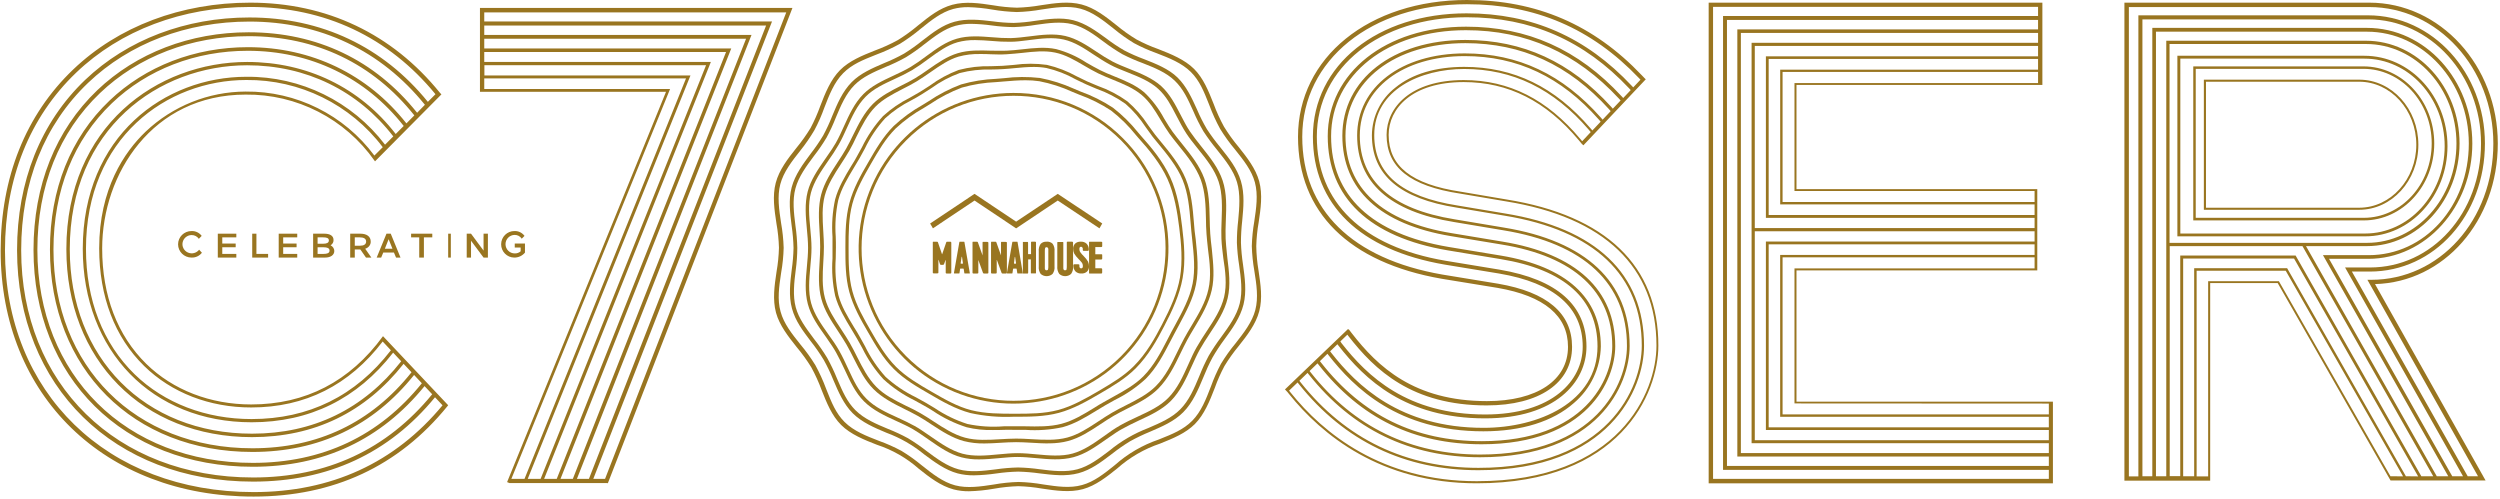 <svg width="641" height="128" viewBox="0 0 641 128" fill="none" xmlns="http://www.w3.org/2000/svg">
<path d="M243.698 61.974H242.858C242.764 61.961 242.672 62.009 242.632 62.093L241.575 65.169C241.56 65.175 241.543 65.175 241.528 65.169L240.48 62.111C240.442 62.019 240.346 61.962 240.244 61.974H239.414C239.353 61.954 239.286 61.954 239.225 61.974C239.183 62.026 239.162 62.091 239.169 62.157V69.852C239.154 69.918 239.176 69.987 239.225 70.036C239.274 70.084 239.345 70.104 239.414 70.091H240.357C240.425 70.097 240.493 70.077 240.546 70.035C240.59 69.984 240.61 69.918 240.603 69.852V66.638C240.603 66.638 240.65 66.638 240.659 66.638L241.018 67.74C241.05 67.852 241.164 67.924 241.282 67.905H241.745C241.914 67.905 242.018 67.85 242.047 67.74L242.433 66.675H242.481V69.889C242.471 69.954 242.494 70.021 242.542 70.068C242.59 70.115 242.658 70.137 242.726 70.127H243.67C243.737 70.137 243.805 70.115 243.853 70.068C243.902 70.021 243.924 69.954 243.915 69.889V62.231C243.921 62.165 243.901 62.099 243.858 62.047C243.814 62.008 243.758 61.982 243.698 61.974Z" fill="#997520"/>
<path fill-rule="evenodd" clip-rule="evenodd" d="M247.041 61.974C247.1 61.954 247.165 61.954 247.225 61.974C247.274 62.037 247.3 62.115 247.298 62.195L248.649 69.95C248.695 70.033 248.649 70.116 248.649 70.116C248.593 70.134 248.532 70.134 248.475 70.116H247.381H247.307C247.277 70.083 247.257 70.041 247.252 69.996L247.114 69.075C247.103 69.005 247.081 68.937 247.05 68.873C246.987 68.856 246.92 68.856 246.857 68.873H246.416C246.352 68.856 246.286 68.856 246.223 68.873C246.158 68.891 246.158 68.965 246.158 69.075L246.011 69.996C246.014 70.041 245.997 70.085 245.965 70.116C245.938 70.125 245.909 70.125 245.883 70.116H244.669C244.64 70.109 244.616 70.089 244.605 70.061C244.593 70.016 244.593 69.968 244.605 69.923L245.965 62.149C245.967 62.085 245.989 62.024 246.03 61.974C246.093 61.956 246.16 61.956 246.223 61.974H247.041ZM246.691 67.602H246.884C246.903 67.583 246.903 67.519 246.884 67.399L246.655 65.843H246.609H246.563L246.324 67.399C246.313 67.466 246.313 67.535 246.324 67.602H246.526H246.691Z" fill="#997520"/>
<path d="M253.163 62.02H252.184C252.12 62 252.052 62 251.988 62.02C251.944 62.072 251.923 62.138 251.929 62.204V65.487L250.725 62.121C250.685 62.023 250.58 61.963 250.47 61.974H249.608C249.544 61.954 249.476 61.954 249.412 61.974C249.368 62.026 249.347 62.092 249.353 62.158V69.885C249.339 69.952 249.361 70.022 249.412 70.07C249.463 70.118 249.537 70.139 249.608 70.125H250.587C250.658 70.139 250.732 70.118 250.783 70.07C250.835 70.022 250.857 69.952 250.842 69.885V66.658L252.047 69.987C252.088 70.078 252.187 70.133 252.292 70.125H253.163C253.234 70.139 253.308 70.118 253.359 70.07C253.411 70.022 253.433 69.952 253.418 69.885V62.278C253.424 62.212 253.403 62.146 253.359 62.094C253.305 62.048 253.236 62.022 253.163 62.02Z" fill="#997520"/>
<path d="M276.859 63.399C276.936 63.315 277.054 63.268 277.176 63.272C277.306 63.267 277.428 63.327 277.493 63.427C277.567 63.51 277.613 63.611 277.626 63.718C277.626 63.808 277.626 63.936 277.626 64.09C277.62 64.154 277.638 64.218 277.677 64.272C277.735 64.313 277.808 64.332 277.881 64.326H278.904C279.078 64.326 279.17 64.226 279.17 64.036C279.205 63.489 279.016 62.95 278.638 62.518C278.252 62.131 277.685 61.926 277.104 61.963C276.561 61.931 276.029 62.114 275.652 62.463C275.31 62.83 275.131 63.296 275.151 63.772C275.142 64.193 275.233 64.611 275.417 64.999C275.728 65.514 276.109 65.994 276.552 66.426C276.849 66.714 277.125 67.017 277.38 67.335C277.532 67.538 277.62 67.773 277.636 68.016C277.636 68.198 277.636 68.335 277.636 68.425C277.624 68.519 277.581 68.608 277.513 68.68C277.441 68.77 277.32 68.818 277.196 68.807C277.069 68.814 276.947 68.758 276.879 68.662C276.814 68.575 276.772 68.475 276.757 68.371C276.757 68.28 276.757 68.153 276.757 67.989C276.765 67.927 276.743 67.864 276.695 67.817C276.638 67.776 276.564 67.756 276.491 67.762H275.468C275.294 67.762 275.202 67.853 275.202 68.053C275.173 68.599 275.362 69.136 275.734 69.571C276.12 69.957 276.687 70.162 277.268 70.125C277.811 70.158 278.343 69.975 278.72 69.625C279.067 69.261 279.246 68.793 279.221 68.316C279.234 67.901 279.154 67.487 278.986 67.099C278.684 66.581 278.305 66.101 277.861 65.672C277.55 65.373 277.269 65.051 277.022 64.708C276.869 64.513 276.78 64.283 276.767 64.045C276.767 63.863 276.767 63.727 276.767 63.636C276.777 63.552 276.808 63.471 276.859 63.399Z" fill="#997520"/>
<path d="M257.875 62.02H256.903C256.843 62.002 256.778 62.002 256.718 62.02C256.674 62.072 256.654 62.138 256.66 62.204V65.488L255.464 62.121C255.425 62.023 255.321 61.963 255.211 61.974H254.346C254.286 61.954 254.221 61.954 254.161 61.974C254.118 62.026 254.097 62.092 254.103 62.158V69.888C254.096 69.954 254.117 70.021 254.161 70.072C254.212 70.115 254.279 70.136 254.346 70.128H255.318C255.388 70.134 255.458 70.114 255.513 70.072C255.55 70.018 255.567 69.953 255.561 69.888V66.659H255.61L256.815 69.989C256.854 70.082 256.954 70.139 257.058 70.128H257.924C257.994 70.134 258.063 70.114 258.118 70.072C258.155 70.018 258.172 69.953 258.167 69.888V62.278C258.188 62.213 258.169 62.142 258.118 62.093C258.067 62.045 257.993 62.027 257.924 62.047L257.875 62.02Z" fill="#997520"/>
<path d="M274.796 61.968H273.781C273.709 61.946 273.631 61.965 273.578 62.016C273.525 62.068 273.505 62.143 273.528 62.212V68.288C273.535 68.554 273.511 68.82 273.456 69.08C273.456 69.237 273.284 69.305 273.071 69.305C272.948 69.319 272.827 69.267 272.756 69.168C272.686 69.073 272.644 68.962 272.634 68.846C272.634 68.728 272.634 68.542 272.634 68.288V62.242C272.641 62.171 272.619 62.101 272.573 62.046C272.508 62.025 272.436 62.025 272.37 62.046H271.355C271.289 62.026 271.219 62.026 271.153 62.046C271.107 62.101 271.085 62.171 271.092 62.242V68.268C271.02 68.956 271.195 69.647 271.589 70.225C272.443 71.005 273.78 71.005 274.634 70.225C275.034 69.65 275.21 68.957 275.131 68.268V62.242C275.138 62.171 275.116 62.101 275.07 62.046C274.999 61.976 274.895 61.946 274.796 61.968Z" fill="#997520"/>
<path d="M282.378 61.974H279.507C279.439 61.954 279.365 61.954 279.297 61.974C279.25 62.026 279.227 62.092 279.234 62.158V69.897C279.22 69.952 279.22 70.009 279.234 70.064C279.234 70.064 279.297 70.128 279.328 70.128H282.336C282.412 70.134 282.487 70.115 282.546 70.073C282.586 70.018 282.605 69.953 282.598 69.888V69.02C282.603 68.958 282.585 68.897 282.546 68.845C282.487 68.803 282.412 68.783 282.336 68.789H281.068C280.932 68.789 280.859 68.789 280.838 68.789C280.819 68.723 280.819 68.653 280.838 68.586V66.739C280.838 66.619 280.838 66.554 280.838 66.536C280.838 66.517 280.932 66.536 281.068 66.536H282.347C282.422 66.542 282.497 66.522 282.557 66.481C282.595 66.425 282.614 66.361 282.609 66.296V65.428C282.632 65.362 282.612 65.291 282.557 65.243C282.502 65.194 282.421 65.177 282.347 65.197H281.068C280.932 65.197 280.859 65.197 280.838 65.197C280.818 65.127 280.818 65.054 280.838 64.984V63.544C280.838 63.424 280.838 63.359 280.838 63.341C280.838 63.322 280.932 63.341 281.068 63.341H282.347C282.422 63.347 282.497 63.327 282.557 63.285C282.595 63.23 282.614 63.165 282.609 63.1V62.232C282.632 62.167 282.612 62.096 282.557 62.047C282.502 61.999 282.421 61.981 282.347 62.002L282.378 61.974Z" fill="#997520"/>
<path fill-rule="evenodd" clip-rule="evenodd" d="M266.828 62.524C267.218 62.134 267.77 61.931 268.334 61.971C268.905 61.907 269.475 62.097 269.88 62.486C270.281 63.056 270.457 63.744 270.378 64.427V68.289C270.457 68.972 270.281 69.659 269.88 70.23C269.024 71.004 267.684 71.004 266.828 70.23C266.438 69.655 266.266 68.97 266.34 68.289V64.465C266.267 63.784 266.439 63.1 266.828 62.524ZM268.72 69.085C268.78 68.827 268.804 68.562 268.791 68.299V64.417V63.844C268.782 63.732 268.739 63.624 268.669 63.534C268.595 63.434 268.472 63.379 268.344 63.388C268.175 63.367 268.016 63.466 267.967 63.621C267.907 63.882 267.883 64.15 267.896 64.417V68.299V68.852C267.906 68.967 267.948 69.078 268.018 69.172C268.089 69.269 268.21 69.322 268.334 69.308C268.547 69.308 268.669 69.24 268.72 69.085Z" fill="#997520"/>
<path d="M265.503 61.967H264.586C264.521 61.947 264.45 61.965 264.402 62.013C264.354 62.061 264.337 62.131 264.357 62.196V64.944C264.374 65.013 264.374 65.086 264.357 65.155C264.287 65.171 264.215 65.171 264.146 65.155H263.797C263.731 65.172 263.662 65.172 263.596 65.155C263.578 65.086 263.578 65.013 263.596 64.944V62.224C263.602 62.158 263.582 62.092 263.541 62.04C263.484 62.022 263.423 62.022 263.366 62.04H262.449C262.39 62.022 262.326 62.022 262.266 62.04C262.244 62.099 262.244 62.165 262.266 62.224V69.9C262.249 69.954 262.249 70.012 262.266 70.065C262.266 70.065 262.321 70.129 262.339 70.129H263.504C263.504 70.129 263.559 70.129 263.577 70.065C263.61 70.017 263.626 69.959 263.623 69.9V66.712C263.623 66.593 263.623 66.529 263.623 66.511C263.689 66.494 263.759 66.494 263.825 66.511H264.1C264.169 66.495 264.242 66.495 264.311 66.511C264.311 66.511 264.311 66.593 264.311 66.712V69.873C264.294 69.927 264.294 69.984 264.311 70.038C264.311 70.038 264.366 70.102 264.393 70.102H265.549C265.549 70.102 265.604 70.102 265.631 70.038C265.648 69.984 265.648 69.927 265.631 69.873V62.224C265.651 62.159 265.634 62.088 265.586 62.04C265.538 61.992 265.467 61.975 265.402 61.995L265.503 61.967Z" fill="#997520"/>
<path fill-rule="evenodd" clip-rule="evenodd" d="M260.664 61.974C260.724 61.954 260.788 61.954 260.848 61.974C260.885 62.002 260.903 62.057 260.922 62.195L262.229 69.951C262.275 70.034 262.229 70.117 262.229 70.117C262.175 70.134 262.117 70.134 262.063 70.117H260.958C260.934 70.123 260.909 70.123 260.885 70.117C260.854 70.084 260.835 70.042 260.83 69.997L260.691 69.076C260.685 69.004 260.663 68.935 260.627 68.873C260.564 68.856 260.497 68.856 260.434 68.873H259.992C259.929 68.856 259.862 68.856 259.799 68.873C259.767 68.937 259.745 69.005 259.734 69.076L259.596 69.997C259.591 70.042 259.571 70.084 259.541 70.117C259.517 70.123 259.491 70.123 259.467 70.117H258.252C258.188 70.117 258.188 70.061 258.188 70.061C258.171 70.017 258.171 69.968 258.188 69.923L259.541 62.149C259.559 62.057 259.614 61.974 259.614 61.974C259.674 61.954 259.739 61.954 259.799 61.974H260.664ZM260.314 67.602H260.507C260.526 67.584 260.526 67.519 260.507 67.436L260.277 65.88H260.231H260.185L259.992 67.4V67.602H260.185H260.314Z" fill="#997520"/>
<path d="M260.534 56.831L249.864 49.704L238.485 57.309L239.203 58.545L249.864 51.417L260.534 58.555L271.204 51.417L281.901 58.545L282.618 57.299L271.204 49.704L260.534 56.831Z" fill="#997520"/>
<path fill-rule="evenodd" clip-rule="evenodd" d="M124.163 2.042H123.061V3.176V5.535V6.542V8.965V9.935V12.43V13.337V15.878V16.712V19.343V20.114V22.836V23.535H170.767L130.02 123.61L130.64 123.864H143.229H143.284H147.392H147.474H151.555H151.665H155.709L155.846 123.918L203.179 2.042H124.163ZM131.113 122.784L171.614 23.299L171.806 22.818H124.163V20.096H175.896L134.484 122.784H131.113ZM135.313 122.784H138.611L181.034 16.721H124.199V19.352H177.035L176.825 19.878L135.313 122.784ZM142.746 122.784H139.512L182.036 16.458L182.263 15.887H124.163V13.328H186.162L142.746 122.784ZM143.712 122.784H146.873L191.291 9.935H124.163V12.43H187.492L143.712 122.784ZM151 122.784H147.921L192.421 9.627L192.685 8.965H124.163V6.542H196.429L151 122.784ZM152.12 122.784H155.135L201.594 3.176H124.163V5.499H197.95L152.12 122.784Z" fill="#997520"/>
<path fill-rule="evenodd" clip-rule="evenodd" d="M64.406 103.702C53.924 103.702 44.363 100.003 37.501 93.293C30.106 86.04 26.197 75.821 26.197 63.707C26.197 44.584 39.09 24.255 62.971 24.255C76.103 24.101 88.47 30.445 96.043 41.22L96.151 41.374L113.179 24.201L112.8 23.793C100.566 8.669 83.746 0.681 64.154 0.681C46.457 0.681 30.341 6.765 18.766 17.818C6.596 29.442 0.167 45.491 0.167 64.278C0.167 101.399 26.838 127.323 65.02 127.323C85.488 127.323 102.21 119.543 114.678 104.201L114.913 103.902L98.201 86.194C89.705 97.827 78.338 103.702 64.406 103.702ZM113.468 103.92C101.234 118.681 84.938 126.171 65.02 126.171C27.488 126.171 1.278 100.701 1.278 64.242C1.278 45.808 7.598 30.031 19.534 18.625C30.865 7.771 46.746 1.787 64.154 1.787C83.249 1.787 99.663 9.521 111.654 24.156L109.703 26.114C98.21 11.96 82.41 4.48 63.955 4.48C47.613 4.48 32.67 10.165 21.836 20.483C10.424 31.4 4.375 46.506 4.375 64.151C4.375 99.087 29.276 123.487 64.912 123.487C84.08 123.487 99.754 116.233 111.536 101.862L113.468 103.92ZM64.912 122.426C83.791 122.426 99.23 115.236 110.814 101.091L108.855 98.997C97.722 112.715 82.915 119.679 64.813 119.679C31.713 119.679 8.591 96.811 8.591 64.061C8.591 47.522 14.252 33.368 24.933 23.14C34.982 13.556 48.769 8.279 63.756 8.279C81.263 8.279 96.169 15.406 106.95 28.916L108.945 26.867C97.659 12.921 82.121 5.532 63.955 5.532C47.866 5.532 33.194 11.117 22.585 21.245C11.363 31.963 5.431 46.806 5.431 64.151C5.431 98.462 29.89 122.426 64.912 122.426ZM108.159 98.271C97.226 111.809 82.653 118.681 64.813 118.681C32.309 118.681 9.584 96.222 9.584 64.061C9.584 47.803 15.137 33.894 25.637 23.866C35.487 14.463 49.022 9.276 63.756 9.276C80.983 9.276 95.655 16.303 106.236 29.587L104.205 31.636C94.273 19.033 79.873 12.096 63.576 12.096C49.933 12.096 37.329 16.965 28.066 25.806C18.071 35.327 12.807 48.528 12.807 63.979C12.807 94.535 34.16 115.88 64.722 115.88C81.76 115.88 95.7 109.224 106.173 96.14L108.159 98.271ZM64.713 114.937C81.498 114.937 95.212 108.372 105.514 95.451L103.483 93.284C93.65 105.733 80.577 112.081 64.614 112.081C36.58 112.081 17.015 92.26 17.015 63.888C17.015 32.371 40.327 15.886 63.368 15.886C78.717 15.886 92.26 22.451 101.46 34.356L103.51 32.298C93.75 19.867 79.593 13.021 63.531 13.021C50.132 13.021 37.754 17.8 28.671 26.486C18.884 35.871 13.71 48.8 13.71 63.979C13.71 93.982 34.702 114.937 64.713 114.937ZM102.869 92.631C93.199 104.936 80.297 111.192 64.614 111.192C37.104 111.192 17.891 91.743 17.891 63.888C17.891 32.951 40.769 16.739 63.368 16.739C78.5 16.739 91.763 23.222 100.837 34.973L98.725 37.095C90.26 25.997 77.088 19.548 63.169 19.686C42.322 19.686 21.222 34.837 21.222 63.798C21.222 89.984 39.018 108.272 64.506 108.272C79.403 108.272 91.592 102.261 100.801 90.419L102.869 92.631ZM34.531 95.977C42.16 103.376 52.768 107.447 64.506 107.447C79.177 107.447 91.186 101.508 100.223 89.811L98.12 87.563C89.551 98.779 78.22 104.473 64.406 104.473C53.716 104.473 43.974 100.701 36.968 93.846C29.42 86.457 25.448 76.066 25.43 63.689C25.43 48.365 31.912 38.962 37.329 33.767C44.265 27.191 53.433 23.512 62.971 23.476C75.953 23.345 88.219 29.441 95.989 39.887L98.138 37.738C89.843 26.774 76.88 20.388 63.169 20.511C42.737 20.511 22.044 35.381 22.044 63.798C22.044 76.936 26.405 88.061 34.531 95.977Z" fill="#997520"/>
<path fill-rule="evenodd" clip-rule="evenodd" d="M386.307 51.152L374.481 49.14C361.9 47.235 356.05 42.606 356.05 34.583C356.05 27.841 361.999 21.046 375.29 21.046C386.748 21.046 396.39 25.919 404.793 35.945L405.332 36.595L405.566 36.875L405.979 37.263L421.975 20.333L421.661 20.035L420.951 19.295C408.621 6.317 393.937 0 376.135 0C351.026 0 332.81 14.755 332.81 35.079C332.81 54.419 345.886 67.342 369.655 71.476L383.989 73.813C395.959 75.889 402.034 80.97 402.034 88.93C402.034 97.512 394.063 102.846 381.23 102.846C362.601 102.846 353.264 94.038 346.587 85.428L345.823 84.435L345.742 84.498L345.625 84.372L329.467 99.85L330.123 100.544L330.492 101.005C338.876 111.464 354.028 123.918 378.624 123.918C415.469 123.918 425.202 100.842 425.202 88.632C425.238 68.2 411.776 55.249 386.307 51.152ZM345.463 85.807L345.679 86.096C352.518 94.922 362.089 103.947 381.185 103.947C394.665 103.947 403.076 98.189 403.076 88.93C403.085 80.32 396.687 74.905 384.106 72.739L369.799 70.393C346.65 66.359 333.898 53.814 333.898 35.07C333.898 15.378 351.664 1.083 376.135 1.083C393.632 1.083 408.055 7.265 420.241 20.035L420.618 20.432L418.758 22.408L418.381 22.002C406.635 9.485 392.769 3.42 376.018 3.42C353.192 3.42 336.629 16.705 336.629 35.007C336.629 52.434 348.636 64.103 370.446 67.848L384.357 70.131C398.592 72.541 405.808 78.849 405.808 88.884C405.808 97.539 398.08 106.275 380.799 106.275C360.821 106.275 350.622 96.492 343.954 87.973L343.666 87.54L345.463 85.807ZM343.154 88.578L342.911 88.262L341.042 90.085L341.365 90.5C347.836 98.739 358.916 109.695 380.376 109.695C394.449 109.695 409.601 103.162 409.601 88.821C409.601 76.71 401.234 69.138 384.735 66.431L371.255 64.202C351.089 60.791 340.431 50.656 340.431 34.917C340.431 18.645 355.349 6.841 375.892 6.841C391.646 6.841 404.694 12.68 415.793 24.701L416.188 25.134L418.12 23.094L417.707 22.652C406.159 10.378 392.526 4.422 376.036 4.422C353.812 4.422 337.636 17.282 337.636 34.998C337.636 51.883 349.354 63.245 370.626 66.855L384.483 69.138C399.266 71.647 406.77 78.28 406.77 88.875C406.77 98.026 398.736 107.268 380.763 107.268C360.354 107.268 349.948 97.277 343.154 88.578ZM340.359 90.707L340.628 91.059C347.216 99.443 358.485 110.589 380.34 110.589C390.145 110.589 398.179 108.08 403.571 103.315C407.831 99.701 410.339 94.421 410.455 88.821C410.455 76.385 401.603 68.335 384.852 65.537L371.372 63.308C351.691 59.978 341.293 50.159 341.293 34.917C341.293 19.169 355.834 7.743 375.856 7.743C391.295 7.743 404.164 13.537 415.083 25.269L415.523 25.756L413.528 27.868L413.106 27.39C402.654 15.838 390.423 10.243 375.712 10.243C357.146 10.243 344.178 20.351 344.178 34.808C344.178 48.625 353.803 57.514 372.037 60.547L385.121 62.713C403.616 65.763 413.384 74.77 413.384 88.749C413.384 97.169 406.402 113.116 379.954 113.116C362.879 113.116 349.399 106.546 338.768 93.036L338.427 92.603L340.359 90.707ZM338.103 93.532L337.807 93.162L335.776 95.129L336.135 95.581C347.153 109.488 361.765 116.545 379.505 116.545C409.277 116.545 417.15 98.342 417.15 88.713C417.15 72.694 406.195 62.433 385.472 59.049L372.81 56.928C356.328 54.257 347.971 46.793 347.971 34.754C347.971 22.354 359.321 13.691 375.568 13.691C389.255 13.691 400.668 19.078 410.464 30.161L410.913 30.684L412.98 28.491L412.512 27.959C402.223 16.596 390.19 11.064 375.712 11.064C357.613 11.064 344.978 20.838 344.978 34.826C344.978 48.192 354.369 56.856 372.136 59.771L385.211 61.946C404.146 65.068 414.148 74.328 414.148 88.767C414.148 97.458 406.995 113.91 379.918 113.91C362.61 113.91 348.887 107.25 338.103 93.532ZM335.254 95.608L335.578 96.014C346.757 110.102 361.531 117.24 379.496 117.24C409.825 117.24 417.842 98.577 417.842 88.704C417.842 72.288 406.68 61.792 385.571 58.345L372.917 56.224C356.831 53.616 348.654 46.387 348.654 34.745C348.654 22.76 359.716 14.385 375.55 14.385C389.03 14.385 400.264 19.701 409.915 30.63L410.41 31.198L408.28 33.455L407.803 32.895C398.673 22.264 388.078 17.147 375.425 17.147C368.163 17.147 362.071 18.952 357.793 22.445C354.022 25.373 351.796 29.877 351.754 34.664C351.754 44.871 358.943 50.963 373.6 53.246L385.849 55.312C408.801 59.067 420.951 70.582 420.951 88.65C420.951 99.48 412.198 119.957 379.091 119.957C360.426 119.957 345.104 112.61 333.538 98.117L333.161 97.638L335.254 95.608ZM330.914 100.653C339.227 111.022 354.252 123.377 378.651 123.377H378.66C415.101 123.377 424.725 100.626 424.716 88.596C424.716 68.48 411.38 55.71 386.218 51.648L374.391 49.645C361.513 47.696 355.519 42.904 355.519 34.583C355.519 27.589 361.648 20.531 375.29 20.531C386.901 20.531 396.687 25.459 405.17 35.611L405.674 36.207L407.866 33.861L407.354 33.256C398.332 22.778 387.88 17.688 375.416 17.688C364.308 17.688 352.356 22.986 352.356 34.637C352.356 44.564 359.312 50.421 373.69 52.686L385.939 54.744C409.223 58.516 421.535 70.248 421.535 88.65C421.535 99.687 412.656 120.561 379.073 120.561C360.219 120.561 344.726 113.134 333.044 98.496L332.702 98.063L330.519 100.156L330.914 100.653Z" fill="#997520"/>
<path fill-rule="evenodd" clip-rule="evenodd" d="M220.913 55.927C224.591 37.289 240.885 23.851 259.831 23.831C270.377 23.792 280.5 27.987 287.942 35.479C301.347 48.906 303.429 69.958 292.914 85.763C282.4 101.568 262.216 107.725 244.706 100.469C227.196 93.213 217.234 74.565 220.913 55.927ZM232.315 91.301C247.526 106.568 272.196 106.589 287.434 91.349C302.654 76.047 302.654 51.281 287.434 35.98C272.196 20.739 247.526 20.76 232.315 36.027C217.104 51.294 217.104 76.034 232.315 91.301Z" fill="#997520"/>
<path fill-rule="evenodd" clip-rule="evenodd" d="M292.441 34.707C295.168 37.749 298.23 41.41 300.048 45.455C301.947 49.626 302.629 54.19 303.092 58.106C303.619 62.387 304.001 66.95 303.229 71.286C302.456 75.622 300.521 79.739 298.548 83.528C296.704 87.107 294.459 91.161 291.178 94.458C288.533 97.118 285.164 99.089 282.159 100.847C282.057 100.906 281.955 100.966 281.854 101.025C278.773 102.828 275.22 104.851 271.503 105.852C267.786 106.854 263.906 106.854 260.153 106.854H259.834C256.135 107.019 252.429 106.701 248.811 105.907C245.067 104.914 241.568 102.929 238.478 101.107C235.197 99.222 231.871 97.309 229.127 94.558C226.382 91.807 224.447 88.446 222.574 85.195C220.784 82.125 218.758 78.564 217.758 74.838C216.758 71.113 216.758 67.269 216.758 63.453C216.758 59.636 216.804 55.802 217.794 52.049C218.785 48.296 220.766 44.781 222.584 41.684C224.474 38.395 226.4 35.053 229.127 32.32C231.376 30.228 233.865 28.412 236.542 26.91L238.124 25.935C240.709 24.188 243.491 22.751 246.412 21.654C249.334 20.817 252.345 20.334 255.381 20.215L257.372 20.051C260.442 19.666 263.547 19.644 266.623 19.987C269.606 20.557 272.513 21.474 275.284 22.72L276.974 23.439C279.923 24.491 282.735 25.892 285.353 27.611C287.754 29.472 289.926 31.612 291.823 33.987L292.441 34.707ZM297.94 83.2C300.184 78.882 301.829 75.175 302.547 71.177C303.256 66.932 302.883 62.451 302.356 58.361C301.875 54.472 301.138 49.863 299.348 45.91C297.558 41.957 294.586 38.35 291.86 35.344L291.242 34.625C289.378 32.286 287.243 30.18 284.88 28.349C282.327 26.666 279.581 25.296 276.701 24.268L274.966 23.558C272.255 22.311 269.405 21.394 266.478 20.825C265.301 20.652 264.113 20.57 262.924 20.579C261.089 20.579 259.226 20.734 257.408 20.889L255.409 21.053C252.438 21.175 249.491 21.646 246.63 22.456C243.767 23.536 241.04 24.948 238.505 26.664L236.924 27.639C234.299 29.105 231.858 30.882 229.654 32.931C227.038 35.535 225.159 38.798 223.387 41.874C223.356 41.929 223.324 41.984 223.292 42.039C221.493 45.163 219.503 48.652 218.54 52.277C217.576 55.902 217.576 59.737 217.576 63.462C217.576 67.187 217.576 71.004 218.549 74.656C219.516 78.291 221.501 81.737 223.258 84.787L223.283 84.83C225.128 88.036 227.073 91.37 229.717 94.03C232.354 96.681 235.676 98.599 238.775 100.388L238.805 100.406C238.912 100.468 239.02 100.53 239.128 100.592C242.154 102.341 245.528 104.29 249.02 105.169C252.637 106.08 256.463 106.08 260.18 106.08H260.18H260.282C263.966 106.08 267.729 106.08 271.34 105.115C274.984 104.14 278.446 102.136 281.491 100.369C281.709 100.24 281.928 100.11 282.147 99.981C285.146 98.206 288.188 96.407 290.669 93.911C293.914 90.696 296.122 86.698 297.94 83.2Z" fill="#997520"/>
<path fill-rule="evenodd" clip-rule="evenodd" d="M306.182 57.804C306.221 58.282 306.26 58.763 306.307 59.244C306.373 59.931 306.463 60.63 306.577 61.341L306.596 61.527C306.987 65.329 307.394 69.283 306.631 73.018C305.894 76.628 304.113 79.951 302.39 83.168C302.302 83.334 302.213 83.499 302.125 83.664C302.063 83.777 302.001 83.891 301.939 84.005C301.665 84.509 301.389 85.017 301.125 85.526L300.124 87.433L300.078 87.521C298.344 90.865 296.54 94.344 293.771 97.13C291.401 99.31 288.729 101.136 285.84 102.552C285.029 102.995 284.227 103.438 283.433 103.899C282.64 104.36 281.856 104.839 281.073 105.318L281.072 105.318C278.35 106.981 275.539 108.698 272.465 109.529C269.33 110.212 266.113 110.444 262.912 110.216H260.155C259.849 110.216 259.543 110.211 259.237 110.206C258.622 110.196 258.004 110.186 257.379 110.216C256.442 110.261 255.495 110.261 254.549 110.261C252.293 110.318 250.038 110.078 247.844 109.547C244.788 108.574 241.887 107.168 239.228 105.372C238.435 104.866 237.633 104.378 236.858 103.962C236.481 103.76 236.097 103.545 235.709 103.327C235.3 103.098 234.886 102.865 234.47 102.643C231.569 101.226 228.886 99.4 226.503 97.22C224.331 94.838 222.511 92.157 221.095 89.258C220.654 88.454 220.212 87.649 219.753 86.854C219.293 86.059 218.815 85.263 218.338 84.477C216.679 81.748 214.967 78.928 214.138 75.846C213.457 72.705 213.226 69.482 213.453 66.276V63.501V60.727C213.219 57.524 213.444 54.304 214.12 51.165C214.94 48.065 216.643 45.227 218.284 42.516C218.788 41.73 219.275 40.934 219.69 40.148C219.917 39.716 220.162 39.278 220.407 38.838C220.608 38.478 220.811 38.115 221.005 37.753C222.415 34.843 224.237 32.152 226.413 29.764C228.474 27.89 230.781 26.309 233.271 25.064C234.136 24.585 235.001 24.097 235.867 23.573C236.631 23.11 237.375 22.625 238.122 22.138C238.221 22.074 238.319 22.01 238.417 21.946C240.686 20.276 243.172 18.926 245.807 17.934C248.498 17.23 251.274 16.908 254.053 16.976C255.045 16.958 256.063 16.93 257.045 16.876C257.91 16.829 258.803 16.746 259.674 16.665C259.793 16.654 259.911 16.643 260.029 16.632C262.815 16.244 265.642 16.244 268.428 16.632C271.108 17.258 273.689 18.253 276.097 19.588C276.528 19.782 276.959 19.999 277.39 20.216C277.861 20.453 278.331 20.691 278.801 20.898C279.402 21.163 280.003 21.412 280.604 21.661C280.904 21.786 281.204 21.91 281.505 22.037C284.19 22.991 286.729 24.317 289.048 25.977C291.108 27.752 292.904 29.812 294.383 32.096C294.96 32.909 295.564 33.749 296.186 34.554C296.448 34.881 296.714 35.204 296.978 35.526C297.123 35.702 297.268 35.878 297.411 36.054C299.944 39.118 302.548 42.281 304.017 45.869C305.486 49.457 305.811 53.307 306.117 57.03C306.139 57.287 306.161 57.545 306.182 57.804ZM301.377 83.212C303.179 79.895 305.036 76.47 305.766 72.801V72.846C306.505 69.141 306.09 65.218 305.676 61.386L305.459 59.289L305.27 57.066C304.964 53.388 304.648 49.619 303.233 46.158C301.818 42.697 299.25 39.579 296.754 36.551C296.61 36.375 296.465 36.199 296.32 36.023C296.056 35.701 295.79 35.378 295.528 35.051C295.067 34.423 294.605 33.784 294.148 33.151C294.007 32.955 293.866 32.76 293.725 32.566C292.29 30.348 290.552 28.343 288.561 26.61C286.297 25.002 283.823 23.715 281.207 22.787C280.987 22.694 280.77 22.603 280.554 22.512C279.883 22.232 279.219 21.953 278.504 21.639C277.757 21.311 277.039 20.955 276.326 20.602C276.136 20.507 275.945 20.413 275.755 20.32C273.421 19.012 270.915 18.041 268.311 17.437C267.225 17.246 266.124 17.155 265.021 17.166C263.399 17.166 261.75 17.319 260.137 17.473C259.145 17.572 258.136 17.672 257.127 17.726C256.117 17.78 255.09 17.825 254.098 17.825C251.396 17.75 248.696 18.055 246.078 18.729C243.508 19.664 241.082 20.954 238.868 22.561C238.283 22.945 237.664 23.339 237.064 23.719C236.804 23.884 236.547 24.047 236.299 24.206C235.479 24.73 234.578 25.227 233.677 25.715C231.24 26.93 228.984 28.479 226.971 30.315C224.86 32.648 223.096 35.275 221.735 38.114C221.312 38.928 220.87 39.732 220.411 40.528C219.951 41.323 219.473 42.118 218.996 42.913L218.955 42.98C217.355 45.635 215.7 48.379 214.922 51.337C214.276 54.4 214.06 57.54 214.282 60.663C214.327 61.603 214.327 62.534 214.327 63.465C214.327 63.934 214.316 64.409 214.304 64.882C214.293 65.347 214.282 65.809 214.282 66.257C214.062 69.385 214.283 72.528 214.94 75.593C215.712 78.506 217.262 81.067 218.907 83.786C218.951 83.86 218.996 83.933 219.041 84.007C219.572 84.803 220.032 85.607 220.474 86.402C220.609 86.645 220.745 86.89 220.883 87.136C221.195 87.695 221.51 88.26 221.816 88.824C223.192 91.663 224.961 94.291 227.071 96.633C229.401 98.742 232.02 100.507 234.848 101.874C235.659 102.299 236.452 102.742 237.254 103.203C238.057 103.664 238.85 104.143 239.634 104.622C242.229 106.377 245.06 107.753 248.042 108.707C251.107 109.352 254.248 109.553 257.37 109.303H260.2H262.903C266.004 109.376 269.239 109.439 272.222 108.644C275.175 107.856 277.765 106.273 280.527 104.584L280.613 104.532C281.406 104.007 282.199 103.556 282.992 103.104L282.992 103.104C283.785 102.652 284.596 102.191 285.416 101.748L285.492 101.706C288.19 100.219 290.979 98.682 293.158 96.488C295.861 93.768 297.646 90.325 299.367 86.999C299.692 86.357 300.025 85.706 300.358 85.083C300.692 84.459 301.034 83.836 301.376 83.213L301.377 83.212Z" fill="#997520"/>
<path fill-rule="evenodd" clip-rule="evenodd" d="M310.164 56.143C310.191 57.382 310.218 58.663 310.307 59.909C310.397 61.165 310.532 62.467 310.695 63.723C310.713 63.906 310.731 64.091 310.75 64.275C311.088 67.63 311.438 71.104 310.695 74.368C309.91 77.81 308.107 80.901 306.305 83.901C306.227 84.03 306.149 84.16 306.07 84.292C305.49 85.26 304.883 86.272 304.367 87.235C303.781 88.329 303.213 89.485 302.672 90.606C301.131 93.796 299.535 97.067 296.984 99.642C294.767 101.865 291.9 103.32 289.124 104.721C287.934 105.317 286.726 105.932 285.563 106.609C284.401 107.287 283.247 108.046 282.129 108.787C282.043 108.843 281.958 108.9 281.872 108.956C279.362 110.609 276.845 112.266 273.872 113.07C270.798 113.902 267.589 113.712 264.489 113.522C264.375 113.516 264.261 113.51 264.147 113.503C262.941 113.436 261.716 113.369 260.513 113.369C259.197 113.369 257.845 113.45 256.493 113.531C256.391 113.537 256.288 113.544 256.186 113.55C254.932 113.626 253.658 113.703 252.383 113.703C250.625 113.731 248.87 113.531 247.164 113.107C244.161 112.309 241.495 110.571 238.912 108.886L238.844 108.841L238.671 108.727C237.613 108.029 236.496 107.291 235.436 106.7C234.319 106.076 233.111 105.471 231.948 104.892C229.154 103.51 226.224 102.019 223.998 99.805C221.799 97.619 220.365 94.78 218.975 92.029L218.923 91.925L218.921 91.922C218.327 90.74 217.723 89.539 217.048 88.365C216.445 87.318 215.771 86.286 215.115 85.28C215.035 85.157 214.955 85.035 214.875 84.913L214.789 84.781C213.104 82.231 211.409 79.665 210.594 76.636C209.764 73.554 209.954 70.346 210.143 67.229L210.148 67.138C210.219 65.888 210.296 64.523 210.296 63.244C210.296 61.933 210.215 60.551 210.134 59.222C209.945 56.114 209.755 52.888 210.558 49.861C211.36 46.834 213.118 44.132 214.812 41.529L214.878 41.43C215.588 40.348 216.336 39.209 216.949 38.113C217.58 36.984 218.175 35.782 218.751 34.607C220.131 31.806 221.564 28.914 223.826 26.637C225.844 24.614 228.446 23.292 230.966 22.011L231.038 21.974L231.038 21.974C232.254 21.369 233.471 20.764 234.643 20.059C235.815 19.354 236.96 18.559 238.068 17.782C238.124 17.743 238.179 17.704 238.235 17.666C240.532 16.068 242.839 14.463 245.559 13.643C248.328 12.807 251.248 12.901 254.063 12.991L254.113 12.992C254.539 12.992 254.972 12.998 255.411 13.004C256.302 13.016 257.213 13.028 258.107 12.992C259.373 12.941 260.671 12.8 261.941 12.662C262.009 12.655 262.077 12.647 262.145 12.64L262.211 12.632C265.048 12.318 267.981 11.994 270.771 12.585C273.527 13.313 276.148 14.481 278.532 16.047C279.686 16.715 280.966 17.429 282.084 17.998C283.153 18.543 284.353 19.029 285.528 19.505L285.69 19.571C288.376 20.655 291.161 21.785 293.397 23.682C295.421 25.613 297.125 27.855 298.444 30.324C298.539 30.48 298.635 30.638 298.731 30.797C299.353 31.825 300.014 32.918 300.662 33.794C301.41 34.806 302.23 35.827 303.024 36.812L303.191 37.021C305.372 39.744 307.57 42.489 308.775 45.749C310.009 49.093 310.091 52.644 310.163 56.087L310.164 56.143ZM305.579 83.394C307.33 80.469 309.129 77.462 309.838 74.169C310.604 70.852 310.163 67.274 309.721 63.831C309.709 63.718 309.697 63.604 309.685 63.49C309.56 62.333 309.434 61.15 309.351 59.981C309.261 58.698 309.207 57.379 309.207 56.114C309.135 52.752 309.027 49.192 307.873 46.065C306.719 42.939 304.457 40.092 302.257 37.381C301.464 36.397 300.635 35.366 299.878 34.336C299.126 33.273 298.444 32.156 297.782 31.071C297.729 30.984 297.677 30.898 297.624 30.812C297.556 30.699 297.488 30.587 297.421 30.475C296.044 28.186 294.794 26.11 292.766 24.387C290.659 22.598 287.979 21.508 285.38 20.452L285.302 20.42C284.067 19.923 282.832 19.417 281.597 18.821C280.371 18.228 279.171 17.529 278.015 16.855L277.992 16.842L277.958 16.822C275.501 15.383 273.202 14.038 270.537 13.48C267.86 12.92 264.975 13.236 262.19 13.552C260.847 13.697 259.441 13.823 258.089 13.914C256.737 14.004 255.366 13.959 254.032 13.914C253.131 13.851 252.23 13.851 251.328 13.851C249.449 13.804 247.573 14.029 245.757 14.519C243.243 15.274 241.025 16.812 238.675 18.442C238.632 18.472 238.589 18.502 238.546 18.532C237.419 19.318 236.212 20.14 235.067 20.845C233.922 21.55 232.678 22.182 231.461 22.797C231.337 22.862 231.212 22.927 231.086 22.993C228.748 24.214 226.325 25.479 224.502 27.315C222.382 29.449 220.998 32.225 219.671 34.887C219.644 34.941 219.617 34.996 219.59 35.05C219.04 36.234 218.463 37.427 217.787 38.601C217.111 39.776 216.354 40.942 215.624 42.062C213.956 44.611 212.243 47.276 211.477 50.141C210.713 52.996 210.899 56.12 211.079 59.147L211.08 59.177C211.087 59.291 211.094 59.406 211.101 59.52C211.176 60.773 211.252 62.035 211.252 63.253C211.252 64.581 211.171 65.964 211.089 67.292C210.909 70.337 210.747 73.554 211.513 76.41C212.279 79.265 213.929 81.777 215.678 84.425C215.776 84.576 215.875 84.728 215.974 84.881C216.623 85.878 217.291 86.903 217.877 87.922C218.552 89.095 219.173 90.331 219.776 91.531L219.779 91.537L219.814 91.606C221.173 94.294 222.538 96.995 224.683 99.181C226.723 101.261 229.372 102.584 231.935 103.865C232.09 103.943 232.244 104.02 232.399 104.097C233.57 104.639 234.751 105.236 235.932 105.905C237.11 106.571 238.26 107.328 239.384 108.067L239.394 108.073C241.935 109.736 244.586 111.453 247.443 112.221C250.291 112.987 253.408 112.801 256.427 112.62L256.457 112.619C257.827 112.537 259.206 112.465 260.531 112.456C261.678 112.448 262.864 112.515 264.021 112.58C264.202 112.59 264.382 112.6 264.561 112.61C267.589 112.79 270.816 112.953 273.656 112.185C276.484 111.42 278.981 109.777 281.619 108.041L281.651 108.019C282.778 107.269 283.959 106.501 285.131 105.814C286.301 105.128 287.534 104.506 288.731 103.901L288.736 103.898L288.808 103.862C291.499 102.5 294.272 101.096 296.362 98.992C298.8 96.557 300.355 93.354 301.853 90.271L301.879 90.217C302.429 89.088 302.988 87.958 303.6 86.811C304.143 85.796 304.741 84.795 305.328 83.814C305.404 83.686 305.48 83.558 305.557 83.431L305.579 83.394Z" fill="#997520"/>
<path fill-rule="evenodd" clip-rule="evenodd" d="M314.291 56.912C314.241 58.34 314.189 59.801 314.254 61.212C314.306 62.357 314.428 63.536 314.553 64.74C314.602 65.206 314.65 65.676 314.696 66.149L314.699 66.179C315.122 69.591 315.558 73.118 314.777 76.439C313.995 79.762 312.065 82.68 310.195 85.508L310.182 85.528L310.168 85.549C309.289 86.888 308.358 88.306 307.605 89.662C306.88 90.968 306.238 92.39 305.615 93.769L305.533 93.95L305.521 93.977C304.11 97.1 302.652 100.33 300.181 102.823C297.939 105.069 294.983 106.439 292.113 107.769L292.073 107.787C290.595 108.473 289.1 109.222 287.676 109.999C286.621 110.574 285.595 111.289 284.592 111.988C284.242 112.231 283.895 112.473 283.55 112.706C283.443 112.781 283.335 112.856 283.228 112.932C280.749 114.664 278.258 116.406 275.261 117.22C272.135 118.068 268.847 117.761 265.666 117.463L265.538 117.452C264.002 117.311 262.417 117.165 260.9 117.165C259.413 117.165 257.902 117.307 256.368 117.45C256.257 117.461 256.146 117.471 256.035 117.481C254.386 117.635 252.702 117.788 251.035 117.788C249.517 117.812 248.002 117.636 246.53 117.265C243.534 116.492 240.904 114.661 238.375 112.901C238.303 112.851 238.232 112.801 238.16 112.752C237.835 112.53 237.505 112.301 237.172 112.069C236.149 111.359 235.099 110.629 234.079 110.044C232.78 109.298 231.348 108.643 229.958 108.008L229.791 107.932C226.88 106.605 223.817 105.179 221.556 102.931C219.312 100.701 217.947 97.743 216.623 94.876L216.592 94.807C215.907 93.336 215.168 91.829 214.384 90.403C213.799 89.338 213.083 88.303 212.383 87.291C212.145 86.947 211.91 86.607 211.682 86.269L211.564 86.104C209.756 83.569 207.952 81.039 207.132 77.973C206.294 74.841 206.591 71.547 206.888 68.36L206.904 68.186C207.044 66.653 207.186 65.089 207.186 63.549C207.186 61.952 207.033 60.291 206.879 58.675C206.582 55.507 206.294 52.212 207.087 49.135C207.854 46.155 209.668 43.531 211.418 41C211.476 40.917 211.534 40.833 211.591 40.749C211.819 40.414 212.056 40.073 212.294 39.729C212.999 38.714 213.722 37.672 214.294 36.66C215.06 35.306 215.745 33.817 216.393 32.364L216.422 32.301C217.737 29.405 219.095 26.417 221.385 24.114C223.463 22.023 226.262 20.714 228.921 19.471C228.971 19.448 229.02 19.425 229.07 19.402C229.126 19.376 229.182 19.349 229.239 19.323C230.655 18.662 232.114 17.98 233.448 17.191C234.848 16.326 236.205 15.392 237.512 14.392C237.618 14.314 237.725 14.236 237.832 14.158C240.135 12.47 242.49 10.744 245.323 9.924C248.259 9.075 251.346 9.315 254.338 9.548L254.422 9.554C256.006 9.707 257.597 9.779 259.188 9.771C260.753 9.726 262.397 9.521 263.981 9.324L264.017 9.32C267.036 8.932 270.171 8.543 273.117 9.22C276.062 9.897 278.638 11.602 281.133 13.253L281.135 13.255C282.466 14.169 283.843 15.012 285.262 15.783C286.603 16.481 288.092 17.076 289.532 17.651L289.622 17.687C292.478 18.824 295.542 20.088 297.731 22.074C299.917 24.057 301.321 26.768 302.68 29.392L302.686 29.403C302.784 29.59 302.881 29.779 302.98 29.969C303.634 31.233 304.309 32.538 305.101 33.7C305.96 34.962 306.949 36.208 307.906 37.415C307.962 37.486 308.018 37.556 308.074 37.626C308.132 37.699 308.189 37.772 308.247 37.844C310.326 40.462 312.41 43.086 313.479 46.282C314.578 49.568 314.443 53.061 314.308 56.428C314.303 56.589 314.297 56.75 314.291 56.912ZM309.407 84.906C311.236 82.144 313.119 79.291 313.867 76.132C314.606 72.946 314.182 69.498 313.651 66.149L313.65 66.143C313.452 64.529 313.245 62.843 313.173 61.239C313.108 59.793 313.16 58.303 313.21 56.855C313.216 56.694 313.222 56.533 313.227 56.374C313.353 53.088 313.452 49.595 312.452 46.571C311.452 43.547 309.38 40.912 307.191 38.204C307.106 38.098 307.021 37.992 306.936 37.886C305.985 36.702 304.999 35.473 304.173 34.214C303.301 32.878 302.55 31.444 301.822 30.052C301.782 29.977 301.743 29.902 301.704 29.827C301.654 29.73 301.603 29.633 301.553 29.536C300.236 26.988 299.039 24.674 296.956 22.778C294.818 20.832 291.984 19.698 289.238 18.6L289.145 18.563C288.968 18.492 288.792 18.422 288.615 18.352C287.295 17.83 285.973 17.307 284.694 16.622C283.244 15.846 281.838 14.943 280.478 14.04L280.464 14.031C277.937 12.356 275.562 10.781 272.775 10.141C269.982 9.5 266.946 9.879 264.008 10.258C263.748 10.29 263.486 10.324 263.223 10.357C261.849 10.532 260.449 10.71 259.08 10.71C257.456 10.723 255.832 10.651 254.215 10.493C252.828 10.385 251.404 10.277 250.008 10.277C248.487 10.252 246.971 10.44 245.503 10.836C242.871 11.592 240.589 13.255 238.183 15.009C238.118 15.056 238.054 15.104 237.989 15.151C236.654 16.172 235.268 17.124 233.836 18.003C232.388 18.83 230.9 19.583 229.376 20.259C226.592 21.541 223.961 22.76 221.97 24.773C219.79 26.966 218.457 29.899 217.177 32.734L217.15 32.794C216.492 34.247 215.815 35.741 215.024 37.111C214.193 38.543 213.291 39.932 212.321 41.273L212.29 41.319C210.525 43.886 208.704 46.534 207.934 49.396C207.162 52.263 207.462 55.479 207.75 58.554L207.753 58.594L207.758 58.638C207.909 60.259 208.069 61.957 208.069 63.559C208.069 65.174 207.916 66.844 207.762 68.46L207.756 68.531C207.478 71.607 207.183 74.881 207.979 77.73C208.78 80.6 210.519 83.082 212.384 85.718C213.375 87.072 214.348 88.471 215.177 89.933C216.006 91.395 216.727 92.948 217.421 94.446C217.463 94.539 217.506 94.631 217.549 94.723C218.859 97.55 220.066 100.157 222.187 102.272C224.367 104.448 227.28 105.772 230.107 107.058L230.142 107.074C231.601 107.733 233.061 108.428 234.511 109.222C235.591 109.813 236.62 110.524 237.63 111.222C237.977 111.461 238.321 111.699 238.665 111.93L238.749 111.988C241.299 113.748 243.922 115.558 246.773 116.326C249.656 117.102 252.882 116.804 255.963 116.506L256.082 116.495C257.675 116.345 259.318 116.191 260.918 116.191C262.522 116.191 264.18 116.344 265.774 116.497C268.874 116.786 272.18 117.084 275.036 116.281C277.892 115.478 280.379 113.735 283.009 111.867C284.361 110.874 285.739 109.899 287.208 109.069C288.676 108.238 290.217 107.516 291.713 106.821L291.787 106.787C294.688 105.436 297.433 104.158 299.524 102.046C301.875 99.681 303.299 96.522 304.677 93.463C304.773 93.25 304.869 93.037 304.964 92.825C305.523 91.58 306.085 90.328 306.785 89.103C307.605 87.668 308.506 86.269 309.407 84.906Z" fill="#997520"/>
<path fill-rule="evenodd" clip-rule="evenodd" d="M318.497 56.669C318.289 58.502 318.183 60.345 318.18 62.19C318.243 64.072 318.419 65.949 318.705 67.81L318.707 67.825C319.177 71.238 319.663 74.768 318.832 78.09C317.999 81.417 315.927 84.327 313.919 87.046C312.812 88.543 311.79 90.102 310.86 91.715C309.996 93.341 309.222 95.015 308.544 96.728C307.213 99.928 305.838 103.227 303.368 105.711C301.072 108.03 297.927 109.38 294.889 110.684L294.88 110.688C293.123 111.406 291.41 112.226 289.75 113.145C288.12 114.14 286.551 115.232 285.053 116.417C284.978 116.474 284.903 116.531 284.828 116.588C282.271 118.526 279.721 120.458 276.557 121.321C273.311 122.206 269.895 121.787 266.586 121.38L266.549 121.376C264.728 121.119 262.894 120.968 261.056 120.922C259.188 120.968 257.323 121.125 255.473 121.394C253.567 121.676 251.645 121.837 249.718 121.874C248.315 121.894 246.916 121.729 245.556 121.385C242.371 120.533 239.602 118.475 236.942 116.49C234.067 114.129 230.819 112.266 227.332 110.978C224.237 109.691 220.962 108.277 218.645 105.965C216.329 103.654 214.98 100.508 213.677 97.462C212.967 95.697 212.148 93.977 211.225 92.313C210.235 90.683 209.147 89.115 207.968 87.618C207.914 87.546 207.86 87.475 207.805 87.403C205.86 84.838 203.926 82.289 203.063 79.105C202.179 75.842 202.6 72.417 203.006 69.107L203.009 69.079C203.271 67.253 203.422 65.413 203.462 63.568C203.416 61.696 203.259 59.828 202.991 57.975C202.566 54.639 202.14 51.194 202.991 48.003C203.842 44.812 205.896 42.038 207.886 39.373C209.036 37.894 210.096 36.347 211.062 34.741C211.932 33.123 212.706 31.456 213.379 29.746C214.664 26.655 216.003 23.455 218.392 21.044C220.625 18.789 223.682 17.476 226.645 16.204L226.689 16.185C228.443 15.481 230.151 14.666 231.802 13.747C233.414 12.745 234.965 11.646 236.444 10.456C236.563 10.364 236.682 10.273 236.801 10.181C239.249 8.295 241.686 6.418 244.723 5.579C247.909 4.7 251.257 5.089 254.496 5.47C256.295 5.721 258.109 5.857 259.925 5.878C261.784 5.812 263.636 5.631 265.472 5.334C268.702 4.872 272.05 4.401 275.19 5.189C278.33 5.978 281.036 7.945 283.651 9.849C285.126 10.979 286.674 12.012 288.284 12.94C289.907 13.781 291.581 14.519 293.297 15.152C296.355 16.348 299.658 17.654 301.92 19.875C304.182 22.096 305.576 25.114 306.897 28.033C307.634 29.78 308.487 31.476 309.448 33.109C310.494 34.711 311.63 36.252 312.851 37.724C312.917 37.806 312.983 37.889 313.049 37.972C315.127 40.58 317.189 43.166 318.162 46.399C319.162 49.718 318.826 53.225 318.502 56.617L318.497 56.669ZM313.129 86.399C315.079 83.713 317.088 80.946 317.864 77.827C318.642 74.691 318.171 71.255 317.71 67.955C317.408 66.059 317.217 64.146 317.14 62.226C317.136 60.342 317.244 58.459 317.466 56.588C317.782 53.279 318.072 49.735 317.167 46.716C316.262 43.697 314.208 41.114 312.036 38.394C310.793 36.888 309.633 35.314 308.562 33.681C307.584 32.006 306.713 30.271 305.956 28.486C305.911 28.389 305.867 28.291 305.823 28.194C304.538 25.355 303.375 22.785 301.205 20.69C298.982 18.544 295.95 17.349 293.008 16.19L292.926 16.158C291.167 15.513 289.451 14.759 287.786 13.901C286.14 12.943 284.554 11.887 283.035 10.737C280.511 8.851 277.941 6.948 274.946 6.204C271.971 5.466 268.79 5.917 265.679 6.359L265.617 6.368C263.737 6.683 261.839 6.877 259.934 6.948C258.063 6.93 256.195 6.791 254.342 6.531C252.587 6.288 250.82 6.149 249.049 6.114C247.672 6.095 246.298 6.266 244.968 6.621C242.099 7.419 239.638 9.314 237.041 11.317C235.528 12.532 233.941 13.652 232.291 14.671C230.603 15.618 228.856 16.454 227.06 17.173C224.038 18.469 221.197 19.693 219.089 21.814C216.86 24.056 215.579 27.113 214.334 30.082L214.293 30.181C213.608 31.933 212.816 33.64 211.922 35.294C210.937 36.937 209.853 38.517 208.674 40.026C206.746 42.619 204.765 45.293 203.95 48.312C203.14 51.316 203.548 54.607 203.944 57.802L203.95 57.848C204.227 59.743 204.387 61.653 204.43 63.568C204.418 65.442 204.285 67.313 204.032 69.17C203.615 72.397 203.235 75.86 204.032 78.806C204.801 81.652 206.608 84.074 208.556 86.686C208.625 86.779 208.695 86.872 208.764 86.965C209.97 88.497 211.082 90.102 212.094 91.769C213.033 93.471 213.87 95.226 214.6 97.027C214.658 97.161 214.715 97.294 214.772 97.427C216.024 100.346 217.178 103.035 219.342 105.186C221.604 107.434 224.708 108.73 227.703 109.981L227.703 109.981C229.448 110.667 231.149 111.461 232.797 112.356C234.438 113.345 236.018 114.432 237.53 115.61C240.109 117.541 242.778 119.526 245.791 120.342C248.793 121.155 252.091 120.744 255.282 120.347L255.319 120.342C257.211 120.064 259.118 119.904 261.029 119.862C262.91 119.9 264.786 120.055 266.648 120.324C269.87 120.75 273.308 121.122 276.258 120.324C279.206 119.527 281.729 117.616 284.397 115.596L284.402 115.592C287.41 113.106 290.802 111.129 294.446 109.736L294.491 109.717C297.542 108.4 300.438 107.151 302.59 104.986C304.89 102.7 306.225 99.501 307.506 96.431L307.548 96.329C308.239 94.577 309.03 92.867 309.919 91.207C310.893 89.553 311.96 87.955 313.113 86.421L313.129 86.399Z" fill="#997520"/>
<path fill-rule="evenodd" clip-rule="evenodd" d="M322.725 56.988C322.365 59.011 322.159 61.059 322.108 63.113C322.144 65.218 322.338 67.317 322.689 69.393L322.712 69.548C323.222 72.967 323.747 76.479 322.87 79.796C321.981 83.164 319.739 86.022 317.578 88.752C316.246 90.364 315.032 92.07 313.947 93.858C312.98 95.671 312.148 97.555 311.46 99.492C310.189 102.786 308.773 106.29 306.385 108.702C304.016 111.096 300.717 112.423 297.526 113.706L297.453 113.735C293.4 115.098 289.661 117.265 286.46 120.107C283.755 122.273 280.95 124.503 277.682 125.413C274.289 126.336 270.707 125.801 267.249 125.285L267.189 125.276C265.179 124.924 263.146 124.717 261.107 124.657C259.018 124.721 256.937 124.937 254.88 125.303C252.757 125.684 250.609 125.903 248.453 125.959C247.122 125.975 245.794 125.816 244.504 125.485C241.155 124.594 238.295 122.355 235.572 120.188C232.457 117.43 228.811 115.339 224.86 114.045C221.583 112.78 218.08 111.36 215.674 108.966C213.268 106.573 211.943 103.232 210.663 100.001C209.921 97.998 209.035 96.052 208.013 94.177C206.891 92.358 205.637 90.624 204.264 88.989C202.103 86.267 199.879 83.464 198.971 80.188C198.052 76.779 198.583 73.2 199.097 69.736L199.108 69.666C199.463 67.639 199.669 65.589 199.725 63.532C199.666 61.441 199.45 59.356 199.08 57.297L199.077 57.276C198.552 53.815 198.011 50.255 198.899 46.894C199.788 43.527 202.021 40.669 204.191 37.939C205.521 36.325 206.734 34.619 207.822 32.833C208.784 31.017 209.615 29.134 210.309 27.199C211.571 23.904 212.978 20.4 215.374 17.988C217.771 15.576 221.093 14.238 224.316 12.955C226.343 12.212 228.313 11.317 230.207 10.279C232.02 9.156 233.749 7.903 235.381 6.529C235.47 6.458 235.559 6.387 235.648 6.315C238.262 4.211 240.858 2.121 244.159 1.223C247.572 0.295 251.167 0.832 254.653 1.36C256.66 1.709 258.689 1.913 260.726 1.97C262.814 1.908 264.895 1.696 266.953 1.333C270.402 0.805 273.979 0.268 277.328 1.151C280.678 2.033 283.528 4.281 286.252 6.448C287.859 7.787 289.564 9.004 291.353 10.088C293.159 11.063 295.038 11.897 296.972 12.582C300.249 13.856 303.753 15.276 306.159 17.67C308.561 20.061 309.886 23.396 311.165 26.615L311.169 26.625C311.91 28.632 312.796 30.582 313.82 32.459C314.941 34.284 316.194 36.024 317.569 37.666C319.729 40.378 321.944 43.19 322.852 46.467C323.778 49.889 323.242 53.502 322.725 56.988ZM316.845 87.967C318.913 85.326 321.045 82.603 321.863 79.496V79.478C322.689 76.338 322.162 72.879 321.618 69.484C321.248 67.379 321.03 65.25 320.964 63.113C321.02 61.001 321.229 58.896 321.59 56.815C322.099 53.438 322.616 49.953 321.754 46.749C320.928 43.691 318.858 41.079 316.67 38.348C315.26 36.671 313.977 34.892 312.831 33.024C311.78 31.102 310.87 29.107 310.107 27.053C310.049 26.907 309.992 26.762 309.934 26.617C308.707 23.52 307.588 20.696 305.342 18.462C302.994 16.126 299.724 14.861 296.551 13.634L296.536 13.629C294.551 12.919 292.621 12.061 290.763 11.062C288.931 9.949 287.183 8.702 285.534 7.33L285.531 7.327C282.881 5.226 280.141 3.052 277.011 2.224C273.879 1.396 270.421 1.924 267.081 2.434L267.08 2.434C264.981 2.808 262.857 3.027 260.726 3.089C258.62 3.025 256.521 2.815 254.444 2.461C252.393 2.099 250.317 1.889 248.235 1.833C246.946 1.817 245.661 1.973 244.413 2.297C241.354 3.126 238.758 5.201 236.035 7.403C234.358 8.809 232.584 10.092 230.724 11.244C228.807 12.301 226.813 13.214 224.761 13.975C224.622 14.03 224.484 14.085 224.346 14.14C221.25 15.373 218.434 16.496 216.2 18.753C213.868 21.11 212.597 24.404 211.372 27.579L211.371 27.581C210.664 29.571 209.812 31.506 208.82 33.37C207.727 35.225 206.502 36.998 205.153 38.676C203.056 41.333 200.896 44.091 200.07 47.231C199.244 50.371 199.761 53.83 200.269 57.179C200.646 59.284 200.867 61.413 200.932 63.55C200.877 65.662 200.665 67.768 200.297 69.848C200.281 69.957 200.265 70.065 200.248 70.174C199.763 73.448 199.264 76.814 200.142 79.915C200.968 82.973 203.038 85.585 205.226 88.315C206.636 89.992 207.919 91.772 209.066 93.639C210.114 95.562 211.024 97.557 211.789 99.61C211.843 99.746 211.896 99.881 211.95 100.016C213.183 103.125 214.31 105.969 216.554 108.202C218.896 110.532 222.183 111.806 225.36 113.035C227.345 113.746 229.274 114.604 231.133 115.601C232.964 116.716 234.711 117.963 236.362 119.333L236.365 119.336C239.015 121.437 241.755 123.611 244.885 124.439C248.017 125.267 251.475 124.739 254.815 124.23L254.816 124.229C256.915 123.851 259.039 123.632 261.17 123.574C263.265 123.63 265.352 123.84 267.416 124.202C267.521 124.218 267.626 124.234 267.732 124.249C271.001 124.737 274.369 125.239 277.455 124.357C280.506 123.529 283.111 121.454 285.834 119.26C289.119 116.339 292.952 114.105 297.108 112.689C297.212 112.648 297.315 112.606 297.417 112.565C300.555 111.314 303.409 110.175 305.668 107.901C307.992 105.563 309.253 102.285 310.474 99.111L310.489 99.073C311.2 97.087 312.056 95.155 313.048 93.294C314.161 91.456 315.408 89.704 316.779 88.051L316.845 87.967Z" fill="#997520"/>
<path d="M49.13 60.268C49.875 60.257 50.573 60.622 50.982 61.235L51.713 60.478C51.107 59.667 50.133 59.203 49.112 59.238C47.204 59.238 45.658 60.761 45.658 62.64C45.658 64.519 47.204 66.042 49.112 66.042C50.15 66.081 51.142 65.618 51.769 64.802L51.056 64.026C50.386 64.898 49.194 65.198 48.182 64.75C47.171 64.301 46.608 63.223 46.825 62.151C47.043 61.08 47.984 60.298 49.093 60.268H49.13Z" fill="#997520"/>
<path d="M60.595 60.859V59.916H55.843V66.044H60.595V65.102H56.991V63.396H60.427V62.446H56.991V60.859H60.595Z" fill="#997520"/>
<path d="M64.669 59.916V66.044H68.743V65.102H65.747V59.916H64.669Z" fill="#997520"/>
<path d="M76.212 60.859V59.916H71.459V66.044H76.212V65.102H72.608V63.396H76.044V62.446H72.608V60.859H76.212Z" fill="#997520"/>
<path fill-rule="evenodd" clip-rule="evenodd" d="M85.517 61.538C85.517 60.417 84.562 59.916 83.149 59.916H80.285V66.044H83.34C84.782 66.044 85.717 65.382 85.717 64.347C85.71 63.747 85.347 63.195 84.763 62.895C85.261 62.589 85.546 62.076 85.517 61.538ZM81.431 60.859H82.844C83.655 60.859 84.323 60.986 84.323 61.639C84.323 62.293 83.703 62.488 82.901 62.488H81.431V60.859ZM81.431 65.102H82.968H82.978C83.846 65.102 84.495 64.915 84.495 64.254C84.495 63.592 83.827 63.405 83.006 63.405H81.431V65.102Z" fill="#997520"/>
<path fill-rule="evenodd" clip-rule="evenodd" d="M92.416 59.916C94.02 59.916 95.051 60.638 95.051 61.919C95.098 62.75 94.522 63.507 93.638 63.778L95.223 66.044H93.839L92.388 63.956H90.965V66.044H89.791V59.916H92.416ZM90.965 63.006H92.273C93.256 63.006 93.877 62.675 93.877 61.928C93.877 61.181 93.228 60.859 92.273 60.859H90.965V63.006Z" fill="#997520"/>
<path fill-rule="evenodd" clip-rule="evenodd" d="M97.736 66.044H96.581L99.094 59.916H100.187L102.692 66.044H101.546L101.004 64.746H98.268L97.736 66.044ZM98.677 63.778H100.631L99.645 61.334L98.677 63.778Z" fill="#997520"/>
<path d="M108.688 66.044V60.859H110.839V59.916H105.407V60.859H107.491V66.044H108.688Z" fill="#997520"/>
<rect x="114.913" y="59.916" width="0.679" height="6.128" fill="#997520"/>
<path d="M123.984 64.254L120.77 59.916H119.666V66.044H120.77V61.724L123.984 66.044H125.098V59.916H123.984V64.254Z" fill="#997520"/>
<path d="M134.603 64.767V62.45H131.982V63.462H133.493V64.439C133.081 64.8 132.548 64.992 132 64.977C130.694 64.99 129.624 63.938 129.612 62.627C129.599 61.317 130.648 60.245 131.955 60.232C132.688 60.216 133.377 60.582 133.775 61.2L134.485 60.479C133.886 59.666 132.926 59.202 131.919 59.238C130.044 59.22 128.51 60.73 128.492 62.609C128.475 64.489 129.98 66.027 131.855 66.044C132.916 66.053 133.924 65.584 134.603 64.767Z" fill="#997520"/>
<path fill-rule="evenodd" clip-rule="evenodd" d="M522.36 69.331H460.619V102.986H526.368V123.918H438.102V0.681H523.666V21.785H460.619V48.49H522.36V69.331ZM460.106 21.305H522.558V18.45H457.052V51.797H521.667V48.979H460.106V21.305ZM522.558 17.87H456.44V52.404H521.667V55.123H453.486V15.116H522.558V17.87ZM452.774 14.436H522.558V11.781H449.928V58.484H521.667V55.866H452.774V14.436ZM525.323 122.776H439.228V1.759H522.558V4.097H441.786V120.466H525.323V122.776ZM442.795 119.469H525.323V117.05H445.452V7.531H522.558V5.112H442.795V119.469ZM525.323 116.171H446.361V8.446H522.558V10.966H449.108V113.642H525.323V116.171ZM449.928 112.863H525.323V110.244H452.774V61.928H521.667V59.3H449.928V112.863ZM525.323 109.565H453.486V62.644H521.667V65.362H456.431V106.873H525.314L525.323 109.565ZM525.323 106.257V103.475L460.106 103.439V68.815H521.667V65.987H457.052V106.257H525.323Z" fill="#997520"/>
<path fill-rule="evenodd" clip-rule="evenodd" d="M565.069 20.426H604.889C613.26 20.426 620.066 27.918 620.066 37.112C620.066 46.306 613.26 53.789 604.889 53.789H565.069V20.426ZM565.612 53.261H604.889C612.943 53.261 619.541 45.988 619.541 37.112C619.541 28.237 612.971 20.954 604.889 20.954H565.612V53.261Z" fill="#997520"/>
<path fill-rule="evenodd" clip-rule="evenodd" d="M562.353 17.022H605.98C615.982 17.022 624.14 25.922 624.14 36.79C624.14 47.658 616.009 56.513 606.071 56.513H562.353V17.022ZM562.986 55.847H606.071C615.674 55.847 623.489 47.289 623.489 36.754C623.489 26.218 615.629 17.651 605.98 17.651H562.986V55.847Z" fill="#997520"/>
<path fill-rule="evenodd" clip-rule="evenodd" d="M606.218 14.298C617.97 14.298 627.534 24.682 627.534 37.457C627.534 50.223 618.052 60.607 606.446 60.597H558.28V14.298H606.218ZM559.036 59.873H606.446C617.651 59.873 626.814 49.825 626.814 37.457C626.814 25.089 617.587 15.032 606.236 15.032H559.036V59.873Z" fill="#997520"/>
<path fill-rule="evenodd" clip-rule="evenodd" d="M607.495 0.681C625.661 0.681 640.435 16.862 640.435 36.78C640.435 56.679 626.677 72.347 608.952 72.843L637.295 123.183H612.929L584.002 72.581H566.69V123.237H544.7V0.681H607.495ZM584.38 72.229L612.911 122.109L616.15 122.136L586.062 69.422H563.217V122.145H566.168V72.094H584.308L584.38 72.229ZM616.87 122.109L586.512 68.926L586.422 68.773H562.587V122.118H559.762V66.282H588.195L620.01 122.145L616.87 122.109ZM588.699 65.704L620.829 122.109H623.879L590.354 63.105H556.316V122.073H559.015V65.515H588.6L588.699 65.704ZM556.271 62.275V11.285H606.658C619.434 11.285 629.836 22.719 629.836 36.78C629.836 50.84 619.56 62.266 606.928 62.266L556.271 62.275ZM591.254 63.105L624.788 122.109H627.73L595.609 65.424H607.306C621.711 65.424 633.003 52.844 633.003 36.78C633.003 20.977 621.306 8.126 606.91 8.126H552.789V122.109H555.434V10.445H606.613C619.83 10.445 630.627 22.268 630.627 36.78C630.627 51.292 619.974 63.105 606.883 63.105H591.254ZM628.756 122.109L597.165 66.363H607.27C621.954 66.363 633.903 53.088 633.903 36.78C633.903 20.472 621.792 7.151 606.91 7.151H551.853V122.109H549.316V4.967H607.207C623.15 4.967 636.134 19.236 636.134 36.78C636.134 54.613 623.618 68.583 607.647 68.583H601.277L631.518 122.109H628.756ZM632.715 122.109H635.36L607 71.742H607.98C625.562 71.742 639.292 56.382 639.292 36.78C639.292 17.494 625.031 1.809 607.495 1.809H545.843V122.154H548.281V3.93H607.171C623.69 3.93 637.133 18.658 637.133 36.78C637.133 55.19 624.167 69.63 607.612 69.63H603.023L632.715 122.109Z" fill="#997520"/>
</svg>

